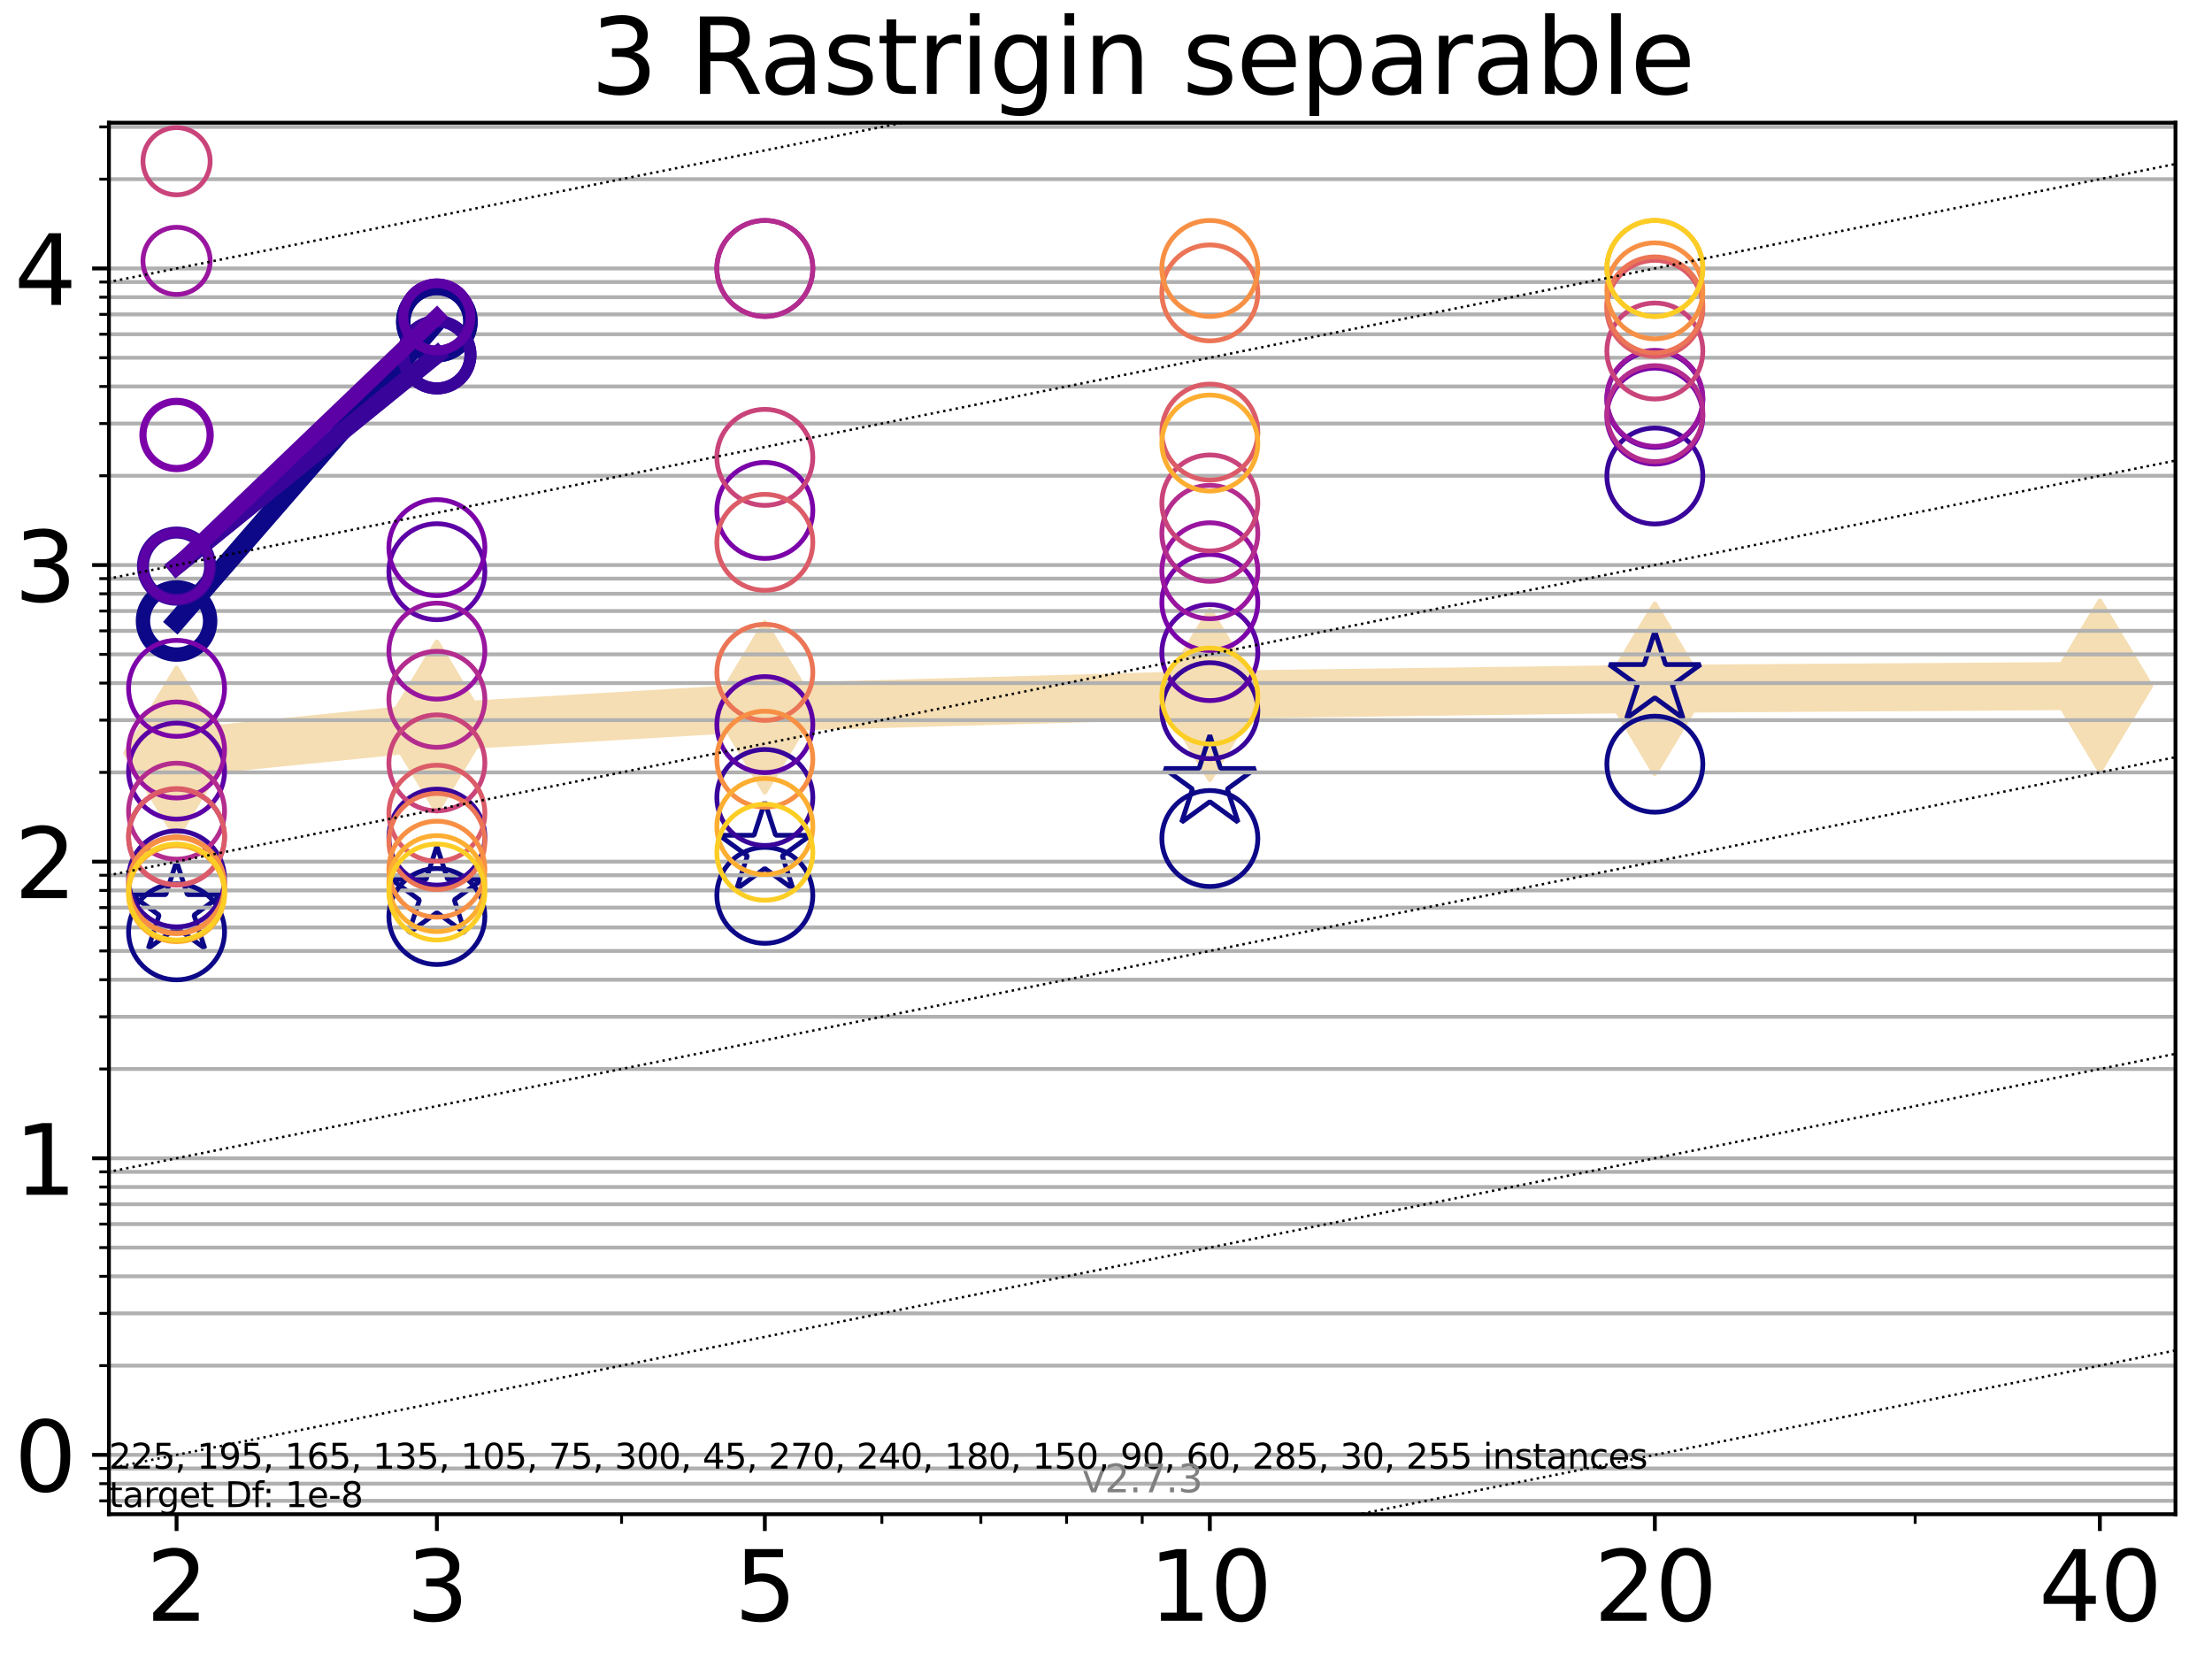 <?xml version="1.0" encoding="utf-8" standalone="no"?>
<!DOCTYPE svg PUBLIC "-//W3C//DTD SVG 1.1//EN"
  "http://www.w3.org/Graphics/SVG/1.1/DTD/svg11.dtd">
<svg xmlns:xlink="http://www.w3.org/1999/xlink" width="460.8pt" height="345.6pt" viewBox="0 0 460.8 345.6" xmlns="http://www.w3.org/2000/svg" version="1.1">
 <defs>
  <style type="text/css">*{stroke-linejoin: round; stroke-linecap: butt}</style>
 </defs>
 <g id="figure_1">
  <g id="patch_1">
   <path d="M 0 345.6 
L 460.8 345.6 
L 460.8 0 
L 0 0 
z
" style="fill: #ffffff"/>
  </g>
  <g id="axes_1">
   <g id="patch_2">
    <path d="M 22.69 315.44 
L 453.192 315.44 
L 453.192 25.56 
L 22.69 25.56 
z
" style="fill: #ffffff"/>
   </g>
   <g id="line2d_1">
    <path d="M 36.781 156.861 
L 91.009 151.398 
L 159.329 147.35 
L 252.032 144.722 
L 344.736 143.491 
L 437.439 142.881 
" clip-path="url(#p548f94426c)" style="fill: none; stroke: #f5deb3; stroke-width: 10; stroke-linecap: square"/>
    <defs>
     <path id="m4827989784" d="M -0 17.678 
L 10.607 0 
L 0 -17.678 
L -10.607 -0 
z
" style="stroke: #f5deb3; stroke-linejoin: miter"/>
    </defs>
    <g clip-path="url(#p548f94426c)">
     <use xlink:href="#m4827989784" x="36.781" y="156.861" style="fill: #f5deb3; stroke: #f5deb3; stroke-linejoin: miter"/>
     <use xlink:href="#m4827989784" x="91.009" y="151.398" style="fill: #f5deb3; stroke: #f5deb3; stroke-linejoin: miter"/>
     <use xlink:href="#m4827989784" x="159.329" y="147.35" style="fill: #f5deb3; stroke: #f5deb3; stroke-linejoin: miter"/>
     <use xlink:href="#m4827989784" x="252.032" y="144.722" style="fill: #f5deb3; stroke: #f5deb3; stroke-linejoin: miter"/>
     <use xlink:href="#m4827989784" x="344.736" y="143.491" style="fill: #f5deb3; stroke: #f5deb3; stroke-linejoin: miter"/>
     <use xlink:href="#m4827989784" x="437.439" y="142.881" style="fill: #f5deb3; stroke: #f5deb3; stroke-linejoin: miter"/>
    </g>
   </g>
   <g id="line2d_2"/>
   <g id="line2d_3">
    <defs>
     <path id="mffed814e2b" d="M 0 -10 
L -2.245 -3.09 
L -9.511 -3.09 
L -3.633 1.18 
L -5.878 8.09 
L -0 3.82 
L 5.878 8.09 
L 3.633 1.18 
L 9.511 -3.09 
L 2.245 -3.09 
z
" style="stroke: #0d0887; stroke-linejoin: bevel"/>
    </defs>
    <g clip-path="url(#p548f94426c)">
     <use xlink:href="#mffed814e2b" x="36.781" y="189.46" style="fill-opacity: 0; stroke: #0d0887; stroke-linejoin: bevel"/>
     <use xlink:href="#mffed814e2b" x="91.009" y="186.285" style="fill-opacity: 0; stroke: #0d0887; stroke-linejoin: bevel"/>
     <use xlink:href="#mffed814e2b" x="159.329" y="177.091" style="fill-opacity: 0; stroke: #0d0887; stroke-linejoin: bevel"/>
     <use xlink:href="#mffed814e2b" x="252.032" y="163.183" style="fill-opacity: 0; stroke: #0d0887; stroke-linejoin: bevel"/>
     <use xlink:href="#mffed814e2b" x="344.736" y="141.527" style="fill-opacity: 0; stroke: #0d0887; stroke-linejoin: bevel"/>
    </g>
   </g>
   <g id="matplotlib.axis_1">
    <g id="xtick_1">
     <g id="line2d_4">
      <defs>
       <path id="mfbe348fe5c" d="M 0 0 
L 0 3.5 
" style="stroke: #000000; stroke-width: 0.8"/>
      </defs>
      <g>
       <use xlink:href="#mfbe348fe5c" x="36.781" y="315.44" style="stroke: #000000; stroke-width: 0.8"/>
      </g>
     </g>
     <g id="text_1">
      <!-- 2 -->
      <g transform="translate(30.419 337.637) scale(0.2 -0.2)">
       <defs>
        <path id="DejaVuSans-32" d="M 1228 531 
L 3431 531 
L 3431 0 
L 469 0 
L 469 531 
Q 828 903 1448 1529 
Q 2069 2156 2228 2338 
Q 2531 2678 2651 2914 
Q 2772 3150 2772 3378 
Q 2772 3750 2511 3984 
Q 2250 4219 1831 4219 
Q 1534 4219 1204 4116 
Q 875 4013 500 3803 
L 500 4441 
Q 881 4594 1212 4672 
Q 1544 4750 1819 4750 
Q 2544 4750 2975 4387 
Q 3406 4025 3406 3419 
Q 3406 3131 3298 2873 
Q 3191 2616 2906 2266 
Q 2828 2175 2409 1742 
Q 1991 1309 1228 531 
z
" transform="scale(0.016)"/>
       </defs>
       <use xlink:href="#DejaVuSans-32"/>
      </g>
     </g>
    </g>
    <g id="xtick_2">
     <g id="line2d_5">
      <g>
       <use xlink:href="#mfbe348fe5c" x="91.009" y="315.44" style="stroke: #000000; stroke-width: 0.8"/>
      </g>
     </g>
     <g id="text_2">
      <!-- 3 -->
      <g transform="translate(84.647 337.637) scale(0.2 -0.2)">
       <defs>
        <path id="DejaVuSans-33" d="M 2597 2516 
Q 3050 2419 3304 2112 
Q 3559 1806 3559 1356 
Q 3559 666 3084 287 
Q 2609 -91 1734 -91 
Q 1441 -91 1130 -33 
Q 819 25 488 141 
L 488 750 
Q 750 597 1062 519 
Q 1375 441 1716 441 
Q 2309 441 2620 675 
Q 2931 909 2931 1356 
Q 2931 1769 2642 2001 
Q 2353 2234 1838 2234 
L 1294 2234 
L 1294 2753 
L 1863 2753 
Q 2328 2753 2575 2939 
Q 2822 3125 2822 3475 
Q 2822 3834 2567 4026 
Q 2313 4219 1838 4219 
Q 1578 4219 1281 4162 
Q 984 4106 628 3988 
L 628 4550 
Q 988 4650 1302 4700 
Q 1616 4750 1894 4750 
Q 2613 4750 3031 4423 
Q 3450 4097 3450 3541 
Q 3450 3153 3228 2886 
Q 3006 2619 2597 2516 
z
" transform="scale(0.016)"/>
       </defs>
       <use xlink:href="#DejaVuSans-33"/>
      </g>
     </g>
    </g>
    <g id="xtick_3">
     <g id="line2d_6">
      <g>
       <use xlink:href="#mfbe348fe5c" x="159.329" y="315.44" style="stroke: #000000; stroke-width: 0.8"/>
      </g>
     </g>
     <g id="text_3">
      <!-- 5 -->
      <g transform="translate(152.966 337.637) scale(0.2 -0.2)">
       <defs>
        <path id="DejaVuSans-35" d="M 691 4666 
L 3169 4666 
L 3169 4134 
L 1269 4134 
L 1269 2991 
Q 1406 3038 1543 3061 
Q 1681 3084 1819 3084 
Q 2600 3084 3056 2656 
Q 3513 2228 3513 1497 
Q 3513 744 3044 326 
Q 2575 -91 1722 -91 
Q 1428 -91 1123 -41 
Q 819 9 494 109 
L 494 744 
Q 775 591 1075 516 
Q 1375 441 1709 441 
Q 2250 441 2565 725 
Q 2881 1009 2881 1497 
Q 2881 1984 2565 2268 
Q 2250 2553 1709 2553 
Q 1456 2553 1204 2497 
Q 953 2441 691 2322 
L 691 4666 
z
" transform="scale(0.016)"/>
       </defs>
       <use xlink:href="#DejaVuSans-35"/>
      </g>
     </g>
    </g>
    <g id="xtick_4">
     <g id="line2d_7">
      <g>
       <use xlink:href="#mfbe348fe5c" x="252.032" y="315.44" style="stroke: #000000; stroke-width: 0.8"/>
      </g>
     </g>
     <g id="text_4">
      <!-- 10 -->
      <g transform="translate(239.307 337.637) scale(0.2 -0.2)">
       <defs>
        <path id="DejaVuSans-31" d="M 794 531 
L 1825 531 
L 1825 4091 
L 703 3866 
L 703 4441 
L 1819 4666 
L 2450 4666 
L 2450 531 
L 3481 531 
L 3481 0 
L 794 0 
L 794 531 
z
" transform="scale(0.016)"/>
        <path id="DejaVuSans-30" d="M 2034 4250 
Q 1547 4250 1301 3770 
Q 1056 3291 1056 2328 
Q 1056 1369 1301 889 
Q 1547 409 2034 409 
Q 2525 409 2770 889 
Q 3016 1369 3016 2328 
Q 3016 3291 2770 3770 
Q 2525 4250 2034 4250 
z
M 2034 4750 
Q 2819 4750 3233 4129 
Q 3647 3509 3647 2328 
Q 3647 1150 3233 529 
Q 2819 -91 2034 -91 
Q 1250 -91 836 529 
Q 422 1150 422 2328 
Q 422 3509 836 4129 
Q 1250 4750 2034 4750 
z
" transform="scale(0.016)"/>
       </defs>
       <use xlink:href="#DejaVuSans-31"/>
       <use xlink:href="#DejaVuSans-30" x="63.623"/>
      </g>
     </g>
    </g>
    <g id="xtick_5">
     <g id="line2d_8">
      <g>
       <use xlink:href="#mfbe348fe5c" x="344.736" y="315.44" style="stroke: #000000; stroke-width: 0.8"/>
      </g>
     </g>
     <g id="text_5">
      <!-- 20 -->
      <g transform="translate(332.011 337.637) scale(0.2 -0.2)">
       <use xlink:href="#DejaVuSans-32"/>
       <use xlink:href="#DejaVuSans-30" x="63.623"/>
      </g>
     </g>
    </g>
    <g id="xtick_6">
     <g id="line2d_9">
      <g>
       <use xlink:href="#mfbe348fe5c" x="437.439" y="315.44" style="stroke: #000000; stroke-width: 0.8"/>
      </g>
     </g>
     <g id="text_6">
      <!-- 40 -->
      <g transform="translate(424.714 337.637) scale(0.2 -0.2)">
       <defs>
        <path id="DejaVuSans-34" d="M 2419 4116 
L 825 1625 
L 2419 1625 
L 2419 4116 
z
M 2253 4666 
L 3047 4666 
L 3047 1625 
L 3713 1625 
L 3713 1100 
L 3047 1100 
L 3047 0 
L 2419 0 
L 2419 1100 
L 313 1100 
L 313 1709 
L 2253 4666 
z
" transform="scale(0.016)"/>
       </defs>
       <use xlink:href="#DejaVuSans-34"/>
       <use xlink:href="#DejaVuSans-30" x="63.623"/>
      </g>
     </g>
    </g>
    <g id="xtick_7">
     <g id="line2d_10">
      <defs>
       <path id="mc50ebd7b58" d="M 0 0 
L 0 2 
" style="stroke: #000000; stroke-width: 0.6"/>
      </defs>
      <g>
       <use xlink:href="#mc50ebd7b58" x="129.485" y="315.44" style="stroke: #000000; stroke-width: 0.6"/>
      </g>
     </g>
    </g>
    <g id="xtick_8">
     <g id="line2d_11">
      <g>
       <use xlink:href="#mc50ebd7b58" x="183.713" y="315.44" style="stroke: #000000; stroke-width: 0.6"/>
      </g>
     </g>
    </g>
    <g id="xtick_9">
     <g id="line2d_12">
      <g>
       <use xlink:href="#mc50ebd7b58" x="204.329" y="315.44" style="stroke: #000000; stroke-width: 0.6"/>
      </g>
     </g>
    </g>
    <g id="xtick_10">
     <g id="line2d_13">
      <g>
       <use xlink:href="#mc50ebd7b58" x="222.188" y="315.44" style="stroke: #000000; stroke-width: 0.6"/>
      </g>
     </g>
    </g>
    <g id="xtick_11">
     <g id="line2d_14">
      <g>
       <use xlink:href="#mc50ebd7b58" x="237.941" y="315.44" style="stroke: #000000; stroke-width: 0.6"/>
      </g>
     </g>
    </g>
    <g id="xtick_12">
     <g id="line2d_15">
      <g>
       <use xlink:href="#mc50ebd7b58" x="398.964" y="315.44" style="stroke: #000000; stroke-width: 0.6"/>
      </g>
     </g>
    </g>
   </g>
   <g id="matplotlib.axis_2">
    <g id="ytick_1">
     <g id="line2d_16">
      <path d="M 22.69 303.082 
L 453.192 303.082 
" clip-path="url(#p548f94426c)" style="fill: none; stroke: #b0b0b0; stroke-width: 0.8; stroke-linecap: square"/>
     </g>
     <g id="line2d_17">
      <defs>
       <path id="mbb065ed28e" d="M 0 0 
L -3.5 0 
" style="stroke: #000000; stroke-width: 0.8"/>
      </defs>
      <g>
       <use xlink:href="#mbb065ed28e" x="22.69" y="303.082" style="stroke: #000000; stroke-width: 0.8"/>
      </g>
     </g>
     <g id="text_7">
      <!-- 0 -->
      <g transform="translate(2.965 310.68) scale(0.2 -0.2)">
       <use xlink:href="#DejaVuSans-30"/>
      </g>
     </g>
    </g>
    <g id="ytick_2">
     <g id="line2d_18">
      <path d="M 22.69 241.292 
L 453.192 241.292 
" clip-path="url(#p548f94426c)" style="fill: none; stroke: #b0b0b0; stroke-width: 0.8; stroke-linecap: square"/>
     </g>
     <g id="line2d_19">
      <g>
       <use xlink:href="#mbb065ed28e" x="22.69" y="241.292" style="stroke: #000000; stroke-width: 0.8"/>
      </g>
     </g>
     <g id="text_8">
      <!-- 1 -->
      <g transform="translate(2.965 248.891) scale(0.2 -0.2)">
       <use xlink:href="#DejaVuSans-31"/>
      </g>
     </g>
    </g>
    <g id="ytick_3">
     <g id="line2d_20">
      <path d="M 22.69 179.502 
L 453.192 179.502 
" clip-path="url(#p548f94426c)" style="fill: none; stroke: #b0b0b0; stroke-width: 0.8; stroke-linecap: square"/>
     </g>
     <g id="line2d_21">
      <g>
       <use xlink:href="#mbb065ed28e" x="22.69" y="179.502" style="stroke: #000000; stroke-width: 0.8"/>
      </g>
     </g>
     <g id="text_9">
      <!-- 2 -->
      <g transform="translate(2.965 187.101) scale(0.2 -0.2)">
       <use xlink:href="#DejaVuSans-32"/>
      </g>
     </g>
    </g>
    <g id="ytick_4">
     <g id="line2d_22">
      <path d="M 22.69 117.712 
L 453.192 117.712 
" clip-path="url(#p548f94426c)" style="fill: none; stroke: #b0b0b0; stroke-width: 0.8; stroke-linecap: square"/>
     </g>
     <g id="line2d_23">
      <g>
       <use xlink:href="#mbb065ed28e" x="22.69" y="117.712" style="stroke: #000000; stroke-width: 0.8"/>
      </g>
     </g>
     <g id="text_10">
      <!-- 3 -->
      <g transform="translate(2.965 125.311) scale(0.2 -0.2)">
       <use xlink:href="#DejaVuSans-33"/>
      </g>
     </g>
    </g>
    <g id="ytick_5">
     <g id="line2d_24">
      <path d="M 22.69 55.923 
L 453.192 55.923 
" clip-path="url(#p548f94426c)" style="fill: none; stroke: #b0b0b0; stroke-width: 0.8; stroke-linecap: square"/>
     </g>
     <g id="line2d_25">
      <g>
       <use xlink:href="#mbb065ed28e" x="22.69" y="55.923" style="stroke: #000000; stroke-width: 0.8"/>
      </g>
     </g>
     <g id="text_11">
      <!-- 4 -->
      <g transform="translate(2.965 63.521) scale(0.2 -0.2)">
       <use xlink:href="#DejaVuSans-34"/>
      </g>
     </g>
    </g>
    <g id="ytick_6">
     <g id="line2d_26">
      <path d="M 22.69 312.653 
L 453.192 312.653 
" clip-path="url(#p548f94426c)" style="fill: none; stroke: #b0b0b0; stroke-width: 0.8; stroke-linecap: square"/>
     </g>
     <g id="line2d_27">
      <defs>
       <path id="m232244173c" d="M 0 0 
L -2 0 
" style="stroke: #000000; stroke-width: 0.6"/>
      </defs>
      <g>
       <use xlink:href="#m232244173c" x="22.69" y="312.653" style="stroke: #000000; stroke-width: 0.6"/>
      </g>
     </g>
    </g>
    <g id="ytick_7">
     <g id="line2d_28">
      <path d="M 22.69 309.07 
L 453.192 309.07 
" clip-path="url(#p548f94426c)" style="fill: none; stroke: #b0b0b0; stroke-width: 0.8; stroke-linecap: square"/>
     </g>
     <g id="line2d_29">
      <g>
       <use xlink:href="#m232244173c" x="22.69" y="309.07" style="stroke: #000000; stroke-width: 0.6"/>
      </g>
     </g>
    </g>
    <g id="ytick_8">
     <g id="line2d_30">
      <path d="M 22.69 305.909 
L 453.192 305.909 
" clip-path="url(#p548f94426c)" style="fill: none; stroke: #b0b0b0; stroke-width: 0.8; stroke-linecap: square"/>
     </g>
     <g id="line2d_31">
      <g>
       <use xlink:href="#m232244173c" x="22.69" y="305.909" style="stroke: #000000; stroke-width: 0.6"/>
      </g>
     </g>
    </g>
    <g id="ytick_9">
     <g id="line2d_32">
      <path d="M 22.69 284.481 
L 453.192 284.481 
" clip-path="url(#p548f94426c)" style="fill: none; stroke: #b0b0b0; stroke-width: 0.8; stroke-linecap: square"/>
     </g>
     <g id="line2d_33">
      <g>
       <use xlink:href="#m232244173c" x="22.69" y="284.481" style="stroke: #000000; stroke-width: 0.6"/>
      </g>
     </g>
    </g>
    <g id="ytick_10">
     <g id="line2d_34">
      <path d="M 22.69 273.601 
L 453.192 273.601 
" clip-path="url(#p548f94426c)" style="fill: none; stroke: #b0b0b0; stroke-width: 0.8; stroke-linecap: square"/>
     </g>
     <g id="line2d_35">
      <g>
       <use xlink:href="#m232244173c" x="22.69" y="273.601" style="stroke: #000000; stroke-width: 0.6"/>
      </g>
     </g>
    </g>
    <g id="ytick_11">
     <g id="line2d_36">
      <path d="M 22.69 265.881 
L 453.192 265.881 
" clip-path="url(#p548f94426c)" style="fill: none; stroke: #b0b0b0; stroke-width: 0.8; stroke-linecap: square"/>
     </g>
     <g id="line2d_37">
      <g>
       <use xlink:href="#m232244173c" x="22.69" y="265.881" style="stroke: #000000; stroke-width: 0.6"/>
      </g>
     </g>
    </g>
    <g id="ytick_12">
     <g id="line2d_38">
      <path d="M 22.69 259.893 
L 453.192 259.893 
" clip-path="url(#p548f94426c)" style="fill: none; stroke: #b0b0b0; stroke-width: 0.8; stroke-linecap: square"/>
     </g>
     <g id="line2d_39">
      <g>
       <use xlink:href="#m232244173c" x="22.69" y="259.893" style="stroke: #000000; stroke-width: 0.6"/>
      </g>
     </g>
    </g>
    <g id="ytick_13">
     <g id="line2d_40">
      <path d="M 22.69 255 
L 453.192 255 
" clip-path="url(#p548f94426c)" style="fill: none; stroke: #b0b0b0; stroke-width: 0.8; stroke-linecap: square"/>
     </g>
     <g id="line2d_41">
      <g>
       <use xlink:href="#m232244173c" x="22.69" y="255" style="stroke: #000000; stroke-width: 0.6"/>
      </g>
     </g>
    </g>
    <g id="ytick_14">
     <g id="line2d_42">
      <path d="M 22.69 250.864 
L 453.192 250.864 
" clip-path="url(#p548f94426c)" style="fill: none; stroke: #b0b0b0; stroke-width: 0.8; stroke-linecap: square"/>
     </g>
     <g id="line2d_43">
      <g>
       <use xlink:href="#m232244173c" x="22.69" y="250.864" style="stroke: #000000; stroke-width: 0.6"/>
      </g>
     </g>
    </g>
    <g id="ytick_15">
     <g id="line2d_44">
      <path d="M 22.69 247.28 
L 453.192 247.28 
" clip-path="url(#p548f94426c)" style="fill: none; stroke: #b0b0b0; stroke-width: 0.8; stroke-linecap: square"/>
     </g>
     <g id="line2d_45">
      <g>
       <use xlink:href="#m232244173c" x="22.69" y="247.28" style="stroke: #000000; stroke-width: 0.6"/>
      </g>
     </g>
    </g>
    <g id="ytick_16">
     <g id="line2d_46">
      <path d="M 22.69 244.12 
L 453.192 244.12 
" clip-path="url(#p548f94426c)" style="fill: none; stroke: #b0b0b0; stroke-width: 0.8; stroke-linecap: square"/>
     </g>
     <g id="line2d_47">
      <g>
       <use xlink:href="#m232244173c" x="22.69" y="244.12" style="stroke: #000000; stroke-width: 0.6"/>
      </g>
     </g>
    </g>
    <g id="ytick_17">
     <g id="line2d_48">
      <path d="M 22.69 222.692 
L 453.192 222.692 
" clip-path="url(#p548f94426c)" style="fill: none; stroke: #b0b0b0; stroke-width: 0.8; stroke-linecap: square"/>
     </g>
     <g id="line2d_49">
      <g>
       <use xlink:href="#m232244173c" x="22.69" y="222.692" style="stroke: #000000; stroke-width: 0.6"/>
      </g>
     </g>
    </g>
    <g id="ytick_18">
     <g id="line2d_50">
      <path d="M 22.69 211.811 
L 453.192 211.811 
" clip-path="url(#p548f94426c)" style="fill: none; stroke: #b0b0b0; stroke-width: 0.8; stroke-linecap: square"/>
     </g>
     <g id="line2d_51">
      <g>
       <use xlink:href="#m232244173c" x="22.69" y="211.811" style="stroke: #000000; stroke-width: 0.6"/>
      </g>
     </g>
    </g>
    <g id="ytick_19">
     <g id="line2d_52">
      <path d="M 22.69 204.091 
L 453.192 204.091 
" clip-path="url(#p548f94426c)" style="fill: none; stroke: #b0b0b0; stroke-width: 0.8; stroke-linecap: square"/>
     </g>
     <g id="line2d_53">
      <g>
       <use xlink:href="#m232244173c" x="22.69" y="204.091" style="stroke: #000000; stroke-width: 0.6"/>
      </g>
     </g>
    </g>
    <g id="ytick_20">
     <g id="line2d_54">
      <path d="M 22.69 198.103 
L 453.192 198.103 
" clip-path="url(#p548f94426c)" style="fill: none; stroke: #b0b0b0; stroke-width: 0.8; stroke-linecap: square"/>
     </g>
     <g id="line2d_55">
      <g>
       <use xlink:href="#m232244173c" x="22.69" y="198.103" style="stroke: #000000; stroke-width: 0.6"/>
      </g>
     </g>
    </g>
    <g id="ytick_21">
     <g id="line2d_56">
      <path d="M 22.69 193.21 
L 453.192 193.21 
" clip-path="url(#p548f94426c)" style="fill: none; stroke: #b0b0b0; stroke-width: 0.8; stroke-linecap: square"/>
     </g>
     <g id="line2d_57">
      <g>
       <use xlink:href="#m232244173c" x="22.69" y="193.21" style="stroke: #000000; stroke-width: 0.6"/>
      </g>
     </g>
    </g>
    <g id="ytick_22">
     <g id="line2d_58">
      <path d="M 22.69 189.074 
L 453.192 189.074 
" clip-path="url(#p548f94426c)" style="fill: none; stroke: #b0b0b0; stroke-width: 0.8; stroke-linecap: square"/>
     </g>
     <g id="line2d_59">
      <g>
       <use xlink:href="#m232244173c" x="22.69" y="189.074" style="stroke: #000000; stroke-width: 0.6"/>
      </g>
     </g>
    </g>
    <g id="ytick_23">
     <g id="line2d_60">
      <path d="M 22.69 185.49 
L 453.192 185.49 
" clip-path="url(#p548f94426c)" style="fill: none; stroke: #b0b0b0; stroke-width: 0.8; stroke-linecap: square"/>
     </g>
     <g id="line2d_61">
      <g>
       <use xlink:href="#m232244173c" x="22.69" y="185.49" style="stroke: #000000; stroke-width: 0.6"/>
      </g>
     </g>
    </g>
    <g id="ytick_24">
     <g id="line2d_62">
      <path d="M 22.69 182.33 
L 453.192 182.33 
" clip-path="url(#p548f94426c)" style="fill: none; stroke: #b0b0b0; stroke-width: 0.8; stroke-linecap: square"/>
     </g>
     <g id="line2d_63">
      <g>
       <use xlink:href="#m232244173c" x="22.69" y="182.33" style="stroke: #000000; stroke-width: 0.6"/>
      </g>
     </g>
    </g>
    <g id="ytick_25">
     <g id="line2d_64">
      <path d="M 22.69 160.902 
L 453.192 160.902 
" clip-path="url(#p548f94426c)" style="fill: none; stroke: #b0b0b0; stroke-width: 0.8; stroke-linecap: square"/>
     </g>
     <g id="line2d_65">
      <g>
       <use xlink:href="#m232244173c" x="22.69" y="160.902" style="stroke: #000000; stroke-width: 0.6"/>
      </g>
     </g>
    </g>
    <g id="ytick_26">
     <g id="line2d_66">
      <path d="M 22.69 150.021 
L 453.192 150.021 
" clip-path="url(#p548f94426c)" style="fill: none; stroke: #b0b0b0; stroke-width: 0.8; stroke-linecap: square"/>
     </g>
     <g id="line2d_67">
      <g>
       <use xlink:href="#m232244173c" x="22.69" y="150.021" style="stroke: #000000; stroke-width: 0.6"/>
      </g>
     </g>
    </g>
    <g id="ytick_27">
     <g id="line2d_68">
      <path d="M 22.69 142.301 
L 453.192 142.301 
" clip-path="url(#p548f94426c)" style="fill: none; stroke: #b0b0b0; stroke-width: 0.8; stroke-linecap: square"/>
     </g>
     <g id="line2d_69">
      <g>
       <use xlink:href="#m232244173c" x="22.69" y="142.301" style="stroke: #000000; stroke-width: 0.6"/>
      </g>
     </g>
    </g>
    <g id="ytick_28">
     <g id="line2d_70">
      <path d="M 22.69 136.313 
L 453.192 136.313 
" clip-path="url(#p548f94426c)" style="fill: none; stroke: #b0b0b0; stroke-width: 0.8; stroke-linecap: square"/>
     </g>
     <g id="line2d_71">
      <g>
       <use xlink:href="#m232244173c" x="22.69" y="136.313" style="stroke: #000000; stroke-width: 0.6"/>
      </g>
     </g>
    </g>
    <g id="ytick_29">
     <g id="line2d_72">
      <path d="M 22.69 131.42 
L 453.192 131.42 
" clip-path="url(#p548f94426c)" style="fill: none; stroke: #b0b0b0; stroke-width: 0.8; stroke-linecap: square"/>
     </g>
     <g id="line2d_73">
      <g>
       <use xlink:href="#m232244173c" x="22.69" y="131.42" style="stroke: #000000; stroke-width: 0.6"/>
      </g>
     </g>
    </g>
    <g id="ytick_30">
     <g id="line2d_74">
      <path d="M 22.69 127.284 
L 453.192 127.284 
" clip-path="url(#p548f94426c)" style="fill: none; stroke: #b0b0b0; stroke-width: 0.8; stroke-linecap: square"/>
     </g>
     <g id="line2d_75">
      <g>
       <use xlink:href="#m232244173c" x="22.69" y="127.284" style="stroke: #000000; stroke-width: 0.6"/>
      </g>
     </g>
    </g>
    <g id="ytick_31">
     <g id="line2d_76">
      <path d="M 22.69 123.701 
L 453.192 123.701 
" clip-path="url(#p548f94426c)" style="fill: none; stroke: #b0b0b0; stroke-width: 0.8; stroke-linecap: square"/>
     </g>
     <g id="line2d_77">
      <g>
       <use xlink:href="#m232244173c" x="22.69" y="123.701" style="stroke: #000000; stroke-width: 0.6"/>
      </g>
     </g>
    </g>
    <g id="ytick_32">
     <g id="line2d_78">
      <path d="M 22.69 120.54 
L 453.192 120.54 
" clip-path="url(#p548f94426c)" style="fill: none; stroke: #b0b0b0; stroke-width: 0.8; stroke-linecap: square"/>
     </g>
     <g id="line2d_79">
      <g>
       <use xlink:href="#m232244173c" x="22.69" y="120.54" style="stroke: #000000; stroke-width: 0.6"/>
      </g>
     </g>
    </g>
    <g id="ytick_33">
     <g id="line2d_80">
      <path d="M 22.69 99.112 
L 453.192 99.112 
" clip-path="url(#p548f94426c)" style="fill: none; stroke: #b0b0b0; stroke-width: 0.8; stroke-linecap: square"/>
     </g>
     <g id="line2d_81">
      <g>
       <use xlink:href="#m232244173c" x="22.69" y="99.112" style="stroke: #000000; stroke-width: 0.6"/>
      </g>
     </g>
    </g>
    <g id="ytick_34">
     <g id="line2d_82">
      <path d="M 22.69 88.231 
L 453.192 88.231 
" clip-path="url(#p548f94426c)" style="fill: none; stroke: #b0b0b0; stroke-width: 0.8; stroke-linecap: square"/>
     </g>
     <g id="line2d_83">
      <g>
       <use xlink:href="#m232244173c" x="22.69" y="88.231" style="stroke: #000000; stroke-width: 0.6"/>
      </g>
     </g>
    </g>
    <g id="ytick_35">
     <g id="line2d_84">
      <path d="M 22.69 80.511 
L 453.192 80.511 
" clip-path="url(#p548f94426c)" style="fill: none; stroke: #b0b0b0; stroke-width: 0.8; stroke-linecap: square"/>
     </g>
     <g id="line2d_85">
      <g>
       <use xlink:href="#m232244173c" x="22.69" y="80.511" style="stroke: #000000; stroke-width: 0.6"/>
      </g>
     </g>
    </g>
    <g id="ytick_36">
     <g id="line2d_86">
      <path d="M 22.69 74.523 
L 453.192 74.523 
" clip-path="url(#p548f94426c)" style="fill: none; stroke: #b0b0b0; stroke-width: 0.8; stroke-linecap: square"/>
     </g>
     <g id="line2d_87">
      <g>
       <use xlink:href="#m232244173c" x="22.69" y="74.523" style="stroke: #000000; stroke-width: 0.6"/>
      </g>
     </g>
    </g>
    <g id="ytick_37">
     <g id="line2d_88">
      <path d="M 22.69 69.631 
L 453.192 69.631 
" clip-path="url(#p548f94426c)" style="fill: none; stroke: #b0b0b0; stroke-width: 0.8; stroke-linecap: square"/>
     </g>
     <g id="line2d_89">
      <g>
       <use xlink:href="#m232244173c" x="22.69" y="69.631" style="stroke: #000000; stroke-width: 0.6"/>
      </g>
     </g>
    </g>
    <g id="ytick_38">
     <g id="line2d_90">
      <path d="M 22.69 65.494 
L 453.192 65.494 
" clip-path="url(#p548f94426c)" style="fill: none; stroke: #b0b0b0; stroke-width: 0.8; stroke-linecap: square"/>
     </g>
     <g id="line2d_91">
      <g>
       <use xlink:href="#m232244173c" x="22.69" y="65.494" style="stroke: #000000; stroke-width: 0.6"/>
      </g>
     </g>
    </g>
    <g id="ytick_39">
     <g id="line2d_92">
      <path d="M 22.69 61.911 
L 453.192 61.911 
" clip-path="url(#p548f94426c)" style="fill: none; stroke: #b0b0b0; stroke-width: 0.8; stroke-linecap: square"/>
     </g>
     <g id="line2d_93">
      <g>
       <use xlink:href="#m232244173c" x="22.69" y="61.911" style="stroke: #000000; stroke-width: 0.6"/>
      </g>
     </g>
    </g>
    <g id="ytick_40">
     <g id="line2d_94">
      <path d="M 22.69 58.75 
L 453.192 58.75 
" clip-path="url(#p548f94426c)" style="fill: none; stroke: #b0b0b0; stroke-width: 0.8; stroke-linecap: square"/>
     </g>
     <g id="line2d_95">
      <g>
       <use xlink:href="#m232244173c" x="22.69" y="58.75" style="stroke: #000000; stroke-width: 0.6"/>
      </g>
     </g>
    </g>
    <g id="ytick_41">
     <g id="line2d_96">
      <path d="M 22.69 37.322 
L 453.192 37.322 
" clip-path="url(#p548f94426c)" style="fill: none; stroke: #b0b0b0; stroke-width: 0.8; stroke-linecap: square"/>
     </g>
     <g id="line2d_97">
      <g>
       <use xlink:href="#m232244173c" x="22.69" y="37.322" style="stroke: #000000; stroke-width: 0.6"/>
      </g>
     </g>
    </g>
    <g id="ytick_42">
     <g id="line2d_98">
      <path d="M 22.69 26.441 
L 453.192 26.441 
" clip-path="url(#p548f94426c)" style="fill: none; stroke: #b0b0b0; stroke-width: 0.8; stroke-linecap: square"/>
     </g>
     <g id="line2d_99">
      <g>
       <use xlink:href="#m232244173c" x="22.69" y="26.441" style="stroke: #000000; stroke-width: 0.6"/>
      </g>
     </g>
    </g>
   </g>
   <g id="line2d_100">
    <path d="M 36.781 129.365 
L 91.009 66.989 
" clip-path="url(#p548f94426c)" style="fill: none; stroke: #0d0887; stroke-width: 4; stroke-linecap: square"/>
    <defs>
     <path id="m90cea75678" d="M 0 7 
C 1.856 7 3.637 6.262 4.95 4.95 
C 6.262 3.637 7 1.856 7 0 
C 7 -1.856 6.262 -3.637 4.95 -4.95 
C 3.637 -6.262 1.856 -7 0 -7 
C -1.856 -7 -3.637 -6.262 -4.95 -4.95 
C -6.262 -3.637 -7 -1.856 -7 0 
C -7 1.856 -6.262 3.637 -4.95 4.95 
C -3.637 6.262 -1.856 7 0 7 
z
" style="stroke: #0d0887; stroke-width: 3"/>
    </defs>
    <g clip-path="url(#p548f94426c)">
     <use xlink:href="#m90cea75678" x="36.781" y="129.365" style="fill-opacity: 0; stroke: #0d0887; stroke-width: 3"/>
     <use xlink:href="#m90cea75678" x="91.009" y="66.989" style="fill-opacity: 0; stroke: #0d0887; stroke-width: 3"/>
    </g>
   </g>
   <g id="line2d_101">
    <path d="M 91.009 66.989 
" clip-path="url(#p548f94426c)" style="fill: none; stroke: #0d0887; stroke-width: 4; stroke-linecap: square"/>
    <g clip-path="url(#p548f94426c)">
     <use xlink:href="#m90cea75678" x="91.009" y="66.989" style="fill-opacity: 0; stroke: #0d0887; stroke-width: 3"/>
    </g>
   </g>
   <g id="line2d_102"/>
   <g id="line2d_103">
    <defs>
     <path id="m4e9c4bffa2" d="M 0 10 
C 2.652 10 5.196 8.946 7.071 7.071 
C 8.946 5.196 10 2.652 10 0 
C 10 -2.652 8.946 -5.196 7.071 -7.071 
C 5.196 -8.946 2.652 -10 0 -10 
C -2.652 -10 -5.196 -8.946 -7.071 -7.071 
C -8.946 -5.196 -10 -2.652 -10 0 
C -10 2.652 -8.946 5.196 -7.071 7.071 
C -5.196 8.946 -2.652 10 0 10 
z
" style="stroke: #0d0887"/>
    </defs>
    <g clip-path="url(#p548f94426c)">
     <use xlink:href="#m4e9c4bffa2" x="36.781" y="194.12" style="fill-opacity: 0; stroke: #0d0887"/>
     <use xlink:href="#m4e9c4bffa2" x="91.009" y="190.925" style="fill-opacity: 0; stroke: #0d0887"/>
     <use xlink:href="#m4e9c4bffa2" x="159.329" y="186.516" style="fill-opacity: 0; stroke: #0d0887"/>
     <use xlink:href="#m4e9c4bffa2" x="252.032" y="174.677" style="fill-opacity: 0; stroke: #0d0887"/>
     <use xlink:href="#m4e9c4bffa2" x="344.736" y="159.193" style="fill-opacity: 0; stroke: #0d0887"/>
    </g>
   </g>
   <g id="line2d_104">
    <path d="M 36.781 117.938 
L 91.009 73.916 
" clip-path="url(#p548f94426c)" style="fill: none; stroke: #38049a; stroke-width: 3.667; stroke-linecap: square"/>
    <defs>
     <path id="m7ae5fa11a0" d="M 0 7 
C 1.856 7 3.637 6.262 4.95 4.95 
C 6.262 3.637 7 1.856 7 0 
C 7 -1.856 6.262 -3.637 4.95 -4.95 
C 3.637 -6.262 1.856 -7 0 -7 
C -1.856 -7 -3.637 -6.262 -4.95 -4.95 
C -6.262 -3.637 -7 -1.856 -7 0 
C -7 1.856 -6.262 3.637 -4.95 4.95 
C -3.637 6.262 -1.856 7 0 7 
z
" style="stroke: #38049a; stroke-width: 2.5"/>
    </defs>
    <g clip-path="url(#p548f94426c)">
     <use xlink:href="#m7ae5fa11a0" x="36.781" y="117.938" style="fill-opacity: 0; stroke: #38049a; stroke-width: 2.5"/>
     <use xlink:href="#m7ae5fa11a0" x="91.009" y="73.916" style="fill-opacity: 0; stroke: #38049a; stroke-width: 2.5"/>
    </g>
   </g>
   <g id="line2d_105">
    <path d="M 91.009 73.916 
" clip-path="url(#p548f94426c)" style="fill: none; stroke: #38049a; stroke-width: 3.667; stroke-linecap: square"/>
    <g clip-path="url(#p548f94426c)">
     <use xlink:href="#m7ae5fa11a0" x="91.009" y="73.916" style="fill-opacity: 0; stroke: #38049a; stroke-width: 2.5"/>
    </g>
   </g>
   <g id="line2d_106"/>
   <g id="line2d_107">
    <defs>
     <path id="m3be93620fe" d="M 0 10 
C 2.652 10 5.196 8.946 7.071 7.071 
C 8.946 5.196 10 2.652 10 0 
C 10 -2.652 8.946 -5.196 7.071 -7.071 
C 5.196 -8.946 2.652 -10 0 -10 
C -2.652 -10 -5.196 -8.946 -7.071 -7.071 
C -8.946 -5.196 -10 -2.652 -10 0 
C -10 2.652 -8.946 5.196 -7.071 7.071 
C -5.196 8.946 -2.652 10 0 10 
z
" style="stroke: #38049a"/>
    </defs>
    <g clip-path="url(#p548f94426c)">
     <use xlink:href="#m3be93620fe" x="36.781" y="183.086" style="fill-opacity: 0; stroke: #38049a"/>
     <use xlink:href="#m3be93620fe" x="91.009" y="174.387" style="fill-opacity: 0; stroke: #38049a"/>
     <use xlink:href="#m3be93620fe" x="159.329" y="166.129" style="fill-opacity: 0; stroke: #38049a"/>
     <use xlink:href="#m3be93620fe" x="252.032" y="148.047" style="fill-opacity: 0; stroke: #38049a"/>
     <use xlink:href="#m3be93620fe" x="344.736" y="99.16" style="fill-opacity: 0; stroke: #38049a"/>
    </g>
   </g>
   <g id="line2d_108">
    <path d="M 36.781 117.951 
L 91.009 66.007 
" clip-path="url(#p548f94426c)" style="fill: none; stroke: #5b01a5; stroke-width: 3.333; stroke-linecap: square"/>
    <defs>
     <path id="m4ebef892fe" d="M 0 7 
C 1.856 7 3.637 6.262 4.95 4.95 
C 6.262 3.637 7 1.856 7 0 
C 7 -1.856 6.262 -3.637 4.95 -4.95 
C 3.637 -6.262 1.856 -7 0 -7 
C -1.856 -7 -3.637 -6.262 -4.95 -4.95 
C -6.262 -3.637 -7 -1.856 -7 0 
C -7 1.856 -6.262 3.637 -4.95 4.95 
C -3.637 6.262 -1.856 7 0 7 
z
" style="stroke: #5b01a5; stroke-width: 2"/>
    </defs>
    <g clip-path="url(#p548f94426c)">
     <use xlink:href="#m4ebef892fe" x="36.781" y="117.951" style="fill-opacity: 0; stroke: #5b01a5; stroke-width: 2"/>
     <use xlink:href="#m4ebef892fe" x="91.009" y="66.007" style="fill-opacity: 0; stroke: #5b01a5; stroke-width: 2"/>
    </g>
   </g>
   <g id="line2d_109">
    <path d="M 91.009 66.007 
" clip-path="url(#p548f94426c)" style="fill: none; stroke: #5b01a5; stroke-width: 3.333; stroke-linecap: square"/>
    <g clip-path="url(#p548f94426c)">
     <use xlink:href="#m4ebef892fe" x="91.009" y="66.007" style="fill-opacity: 0; stroke: #5b01a5; stroke-width: 2"/>
    </g>
   </g>
   <g id="line2d_110"/>
   <g id="line2d_111">
    <defs>
     <path id="maaa48bd9e6" d="M 0 10 
C 2.652 10 5.196 8.946 7.071 7.071 
C 8.946 5.196 10 2.652 10 0 
C 10 -2.652 8.946 -5.196 7.071 -7.071 
C 5.196 -8.946 2.652 -10 0 -10 
C -2.652 -10 -5.196 -8.946 -7.071 -7.071 
C -8.946 -5.196 -10 -2.652 -10 0 
C -10 2.652 -8.946 5.196 -7.071 7.071 
C -5.196 8.946 -2.652 10 0 10 
z
" style="stroke: #5b01a5"/>
    </defs>
    <g clip-path="url(#p548f94426c)">
     <use xlink:href="#maaa48bd9e6" x="36.781" y="160.635" style="fill-opacity: 0; stroke: #5b01a5"/>
     <use xlink:href="#maaa48bd9e6" x="91.009" y="119.098" style="fill-opacity: 0; stroke: #5b01a5"/>
     <use xlink:href="#maaa48bd9e6" x="159.329" y="150.949" style="fill-opacity: 0; stroke: #5b01a5"/>
     <use xlink:href="#maaa48bd9e6" x="252.032" y="135.945" style="fill-opacity: 0; stroke: #5b01a5"/>
     <use xlink:href="#maaa48bd9e6" x="344.736" y="83.199" style="fill-opacity: 0; stroke: #5b01a5"/>
    </g>
   </g>
   <g id="line2d_112">
    <path d="M 36.781 90.615 
" clip-path="url(#p548f94426c)" style="fill: none; stroke: #7b02a8; stroke-width: 3; stroke-linecap: square"/>
    <defs>
     <path id="m34cdc2e828" d="M 0 7 
C 1.856 7 3.637 6.262 4.95 4.95 
C 6.262 3.637 7 1.856 7 0 
C 7 -1.856 6.262 -3.637 4.95 -4.95 
C 3.637 -6.262 1.856 -7 0 -7 
C -1.856 -7 -3.637 -6.262 -4.95 -4.95 
C -6.262 -3.637 -7 -1.856 -7 0 
C -7 1.856 -6.262 3.637 -4.95 4.95 
C -3.637 6.262 -1.856 7 0 7 
z
" style="stroke: #7b02a8; stroke-width: 1.5"/>
    </defs>
    <g clip-path="url(#p548f94426c)">
     <use xlink:href="#m34cdc2e828" x="36.781" y="90.615" style="fill-opacity: 0; stroke: #7b02a8; stroke-width: 1.5"/>
    </g>
   </g>
   <g id="line2d_113"/>
   <g id="line2d_114">
    <defs>
     <path id="m96502f91de" d="M 0 10 
C 2.652 10 5.196 8.946 7.071 7.071 
C 8.946 5.196 10 2.652 10 0 
C 10 -2.652 8.946 -5.196 7.071 -7.071 
C 5.196 -8.946 2.652 -10 0 -10 
C -2.652 -10 -5.196 -8.946 -7.071 -7.071 
C -8.946 -5.196 -10 -2.652 -10 0 
C -10 2.652 -8.946 5.196 -7.071 7.071 
C -5.196 8.946 -2.652 10 0 10 
z
" style="stroke: #7b02a8"/>
    </defs>
    <g clip-path="url(#p548f94426c)">
     <use xlink:href="#m96502f91de" x="36.781" y="143.397" style="fill-opacity: 0; stroke: #7b02a8"/>
     <use xlink:href="#m96502f91de" x="91.009" y="114.079" style="fill-opacity: 0; stroke: #7b02a8"/>
     <use xlink:href="#m96502f91de" x="159.329" y="106.336" style="fill-opacity: 0; stroke: #7b02a8"/>
     <use xlink:href="#m96502f91de" x="252.032" y="125.504" style="fill-opacity: 0; stroke: #7b02a8"/>
     <use xlink:href="#m96502f91de" x="344.736" y="86.683" style="fill-opacity: 0; stroke: #7b02a8"/>
    </g>
   </g>
   <g id="line2d_115">
    <path d="M 36.781 54.345 
" clip-path="url(#p548f94426c)" style="fill: none; stroke: #99159f; stroke-width: 2.667; stroke-linecap: square"/>
    <defs>
     <path id="m0af511a558" d="M 0 7 
C 1.856 7 3.637 6.262 4.95 4.95 
C 6.262 3.637 7 1.856 7 0 
C 7 -1.856 6.262 -3.637 4.95 -4.95 
C 3.637 -6.262 1.856 -7 0 -7 
C -1.856 -7 -3.637 -6.262 -4.95 -4.95 
C -6.262 -3.637 -7 -1.856 -7 0 
C -7 1.856 -6.262 3.637 -4.95 4.95 
C -3.637 6.262 -1.856 7 0 7 
z
" style="stroke: #99159f"/>
    </defs>
    <g clip-path="url(#p548f94426c)">
     <use xlink:href="#m0af511a558" x="36.781" y="54.345" style="fill-opacity: 0; stroke: #99159f"/>
    </g>
   </g>
   <g id="line2d_116"/>
   <g id="line2d_117">
    <defs>
     <path id="m68527983ff" d="M 0 10 
C 2.652 10 5.196 8.946 7.071 7.071 
C 8.946 5.196 10 2.652 10 0 
C 10 -2.652 8.946 -5.196 7.071 -7.071 
C 5.196 -8.946 2.652 -10 0 -10 
C -2.652 -10 -5.196 -8.946 -7.071 -7.071 
C -8.946 -5.196 -10 -2.652 -10 0 
C -10 2.652 -8.946 5.196 -7.071 7.071 
C -5.196 8.946 -2.652 10 0 10 
z
" style="stroke: #99159f"/>
    </defs>
    <g clip-path="url(#p548f94426c)">
     <use xlink:href="#m68527983ff" x="36.781" y="156.234" style="fill-opacity: 0; stroke: #99159f"/>
     <use xlink:href="#m68527983ff" x="91.009" y="135.642" style="fill-opacity: 0; stroke: #99159f"/>
     <use xlink:href="#m68527983ff" x="159.329" y="55.922" style="fill-opacity: 0; stroke: #99159f"/>
     <use xlink:href="#m68527983ff" x="252.032" y="118.898" style="fill-opacity: 0; stroke: #99159f"/>
     <use xlink:href="#m68527983ff" x="344.736" y="82.974" style="fill-opacity: 0; stroke: #99159f"/>
    </g>
   </g>
   <g id="line2d_118"/>
   <g id="line2d_119">
    <defs>
     <path id="m9fd22e74c5" d="M 0 10 
C 2.652 10 5.196 8.946 7.071 7.071 
C 8.946 5.196 10 2.652 10 0 
C 10 -2.652 8.946 -5.196 7.071 -7.071 
C 5.196 -8.946 2.652 -10 0 -10 
C -2.652 -10 -5.196 -8.946 -7.071 -7.071 
C -8.946 -5.196 -10 -2.652 -10 0 
C -10 2.652 -8.946 5.196 -7.071 7.071 
C -5.196 8.946 -2.652 10 0 10 
z
" style="stroke: #b32c8e"/>
    </defs>
    <g clip-path="url(#p548f94426c)">
     <use xlink:href="#m9fd22e74c5" x="36.781" y="168.982" style="fill-opacity: 0; stroke: #b32c8e"/>
     <use xlink:href="#m9fd22e74c5" x="91.009" y="145.681" style="fill-opacity: 0; stroke: #b32c8e"/>
     <use xlink:href="#m9fd22e74c5" x="159.329" y="55.922" style="fill-opacity: 0; stroke: #b32c8e"/>
     <use xlink:href="#m9fd22e74c5" x="252.032" y="111.105" style="fill-opacity: 0; stroke: #b32c8e"/>
     <use xlink:href="#m9fd22e74c5" x="344.736" y="86.164" style="fill-opacity: 0; stroke: #b32c8e"/>
    </g>
   </g>
   <g id="line2d_120">
    <path d="M 36.781 33.587 
" clip-path="url(#p548f94426c)" style="fill: none; stroke: #c9447a; stroke-width: 2; stroke-linecap: square"/>
    <defs>
     <path id="m54a3f1756f" d="M 0 7 
C 1.856 7 3.637 6.262 4.95 4.95 
C 6.262 3.637 7 1.856 7 0 
C 7 -1.856 6.262 -3.637 4.95 -4.95 
C 3.637 -6.262 1.856 -7 0 -7 
C -1.856 -7 -3.637 -6.262 -4.95 -4.95 
C -6.262 -3.637 -7 -1.856 -7 0 
C -7 1.856 -6.262 3.637 -4.95 4.95 
C -3.637 6.262 -1.856 7 0 7 
z
" style="stroke: #c9447a"/>
    </defs>
    <g clip-path="url(#p548f94426c)">
     <use xlink:href="#m54a3f1756f" x="36.781" y="33.587" style="fill-opacity: 0; stroke: #c9447a"/>
    </g>
   </g>
   <g id="line2d_121"/>
   <g id="line2d_122">
    <defs>
     <path id="mebef32ee30" d="M 0 10 
C 2.652 10 5.196 8.946 7.071 7.071 
C 8.946 5.196 10 2.652 10 0 
C 10 -2.652 8.946 -5.196 7.071 -7.071 
C 5.196 -8.946 2.652 -10 0 -10 
C -2.652 -10 -5.196 -8.946 -7.071 -7.071 
C -8.946 -5.196 -10 -2.652 -10 0 
C -10 2.652 -8.946 5.196 -7.071 7.071 
C -5.196 8.946 -2.652 10 0 10 
z
" style="stroke: #c9447a"/>
    </defs>
    <g clip-path="url(#p548f94426c)">
     <use xlink:href="#mebef32ee30" x="36.781" y="174.387" style="fill-opacity: 0; stroke: #c9447a"/>
     <use xlink:href="#mebef32ee30" x="91.009" y="158.919" style="fill-opacity: 0; stroke: #c9447a"/>
     <use xlink:href="#mebef32ee30" x="159.329" y="95.277" style="fill-opacity: 0; stroke: #c9447a"/>
     <use xlink:href="#mebef32ee30" x="252.032" y="104.777" style="fill-opacity: 0; stroke: #c9447a"/>
     <use xlink:href="#mebef32ee30" x="344.736" y="73.124" style="fill-opacity: 0; stroke: #c9447a"/>
    </g>
   </g>
   <g id="line2d_123"/>
   <g id="line2d_124">
    <defs>
     <path id="mba4642917c" d="M 0 10 
C 2.652 10 5.196 8.946 7.071 7.071 
C 8.946 5.196 10 2.652 10 0 
C 10 -2.652 8.946 -5.196 7.071 -7.071 
C 5.196 -8.946 2.652 -10 0 -10 
C -2.652 -10 -5.196 -8.946 -7.071 -7.071 
C -8.946 -5.196 -10 -2.652 -10 0 
C -10 2.652 -8.946 5.196 -7.071 7.071 
C -5.196 8.946 -2.652 10 0 10 
z
" style="stroke: #db5c68"/>
    </defs>
    <g clip-path="url(#p548f94426c)">
     <use xlink:href="#mba4642917c" x="36.781" y="174.276" style="fill-opacity: 0; stroke: #db5c68"/>
     <use xlink:href="#mba4642917c" x="91.009" y="169.408" style="fill-opacity: 0; stroke: #db5c68"/>
     <use xlink:href="#mba4642917c" x="159.329" y="112.977" style="fill-opacity: 0; stroke: #db5c68"/>
     <use xlink:href="#mba4642917c" x="252.032" y="90.012" style="fill-opacity: 0; stroke: #db5c68"/>
     <use xlink:href="#mba4642917c" x="344.736" y="64.229" style="fill-opacity: 0; stroke: #db5c68"/>
    </g>
   </g>
   <g id="line2d_125"/>
   <g id="line2d_126">
    <defs>
     <path id="m12dbbcee0e" d="M 0 10 
C 2.652 10 5.196 8.946 7.071 7.071 
C 8.946 5.196 10 2.652 10 0 
C 10 -2.652 8.946 -5.196 7.071 -7.071 
C 5.196 -8.946 2.652 -10 0 -10 
C -2.652 -10 -5.196 -8.946 -7.071 -7.071 
C -8.946 -5.196 -10 -2.652 -10 0 
C -10 2.652 -8.946 5.196 -7.071 7.071 
C -5.196 8.946 -2.652 10 0 10 
z
" style="stroke: #eb7556"/>
    </defs>
    <g clip-path="url(#p548f94426c)">
     <use xlink:href="#m12dbbcee0e" x="36.781" y="184.341" style="fill-opacity: 0; stroke: #eb7556"/>
     <use xlink:href="#m12dbbcee0e" x="91.009" y="175.289" style="fill-opacity: 0; stroke: #eb7556"/>
     <use xlink:href="#m12dbbcee0e" x="159.329" y="140.063" style="fill-opacity: 0; stroke: #eb7556"/>
     <use xlink:href="#m12dbbcee0e" x="252.032" y="61.016" style="fill-opacity: 0; stroke: #eb7556"/>
     <use xlink:href="#m12dbbcee0e" x="344.736" y="63.508" style="fill-opacity: 0; stroke: #eb7556"/>
    </g>
   </g>
   <g id="line2d_127"/>
   <g id="line2d_128">
    <defs>
     <path id="mbb5ac328bc" d="M 0 10 
C 2.652 10 5.196 8.946 7.071 7.071 
C 8.946 5.196 10 2.652 10 0 
C 10 -2.652 8.946 -5.196 7.071 -7.071 
C 5.196 -8.946 2.652 -10 0 -10 
C -2.652 -10 -5.196 -8.946 -7.071 -7.071 
C -8.946 -5.196 -10 -2.652 -10 0 
C -10 2.652 -8.946 5.196 -7.071 7.071 
C -5.196 8.946 -2.652 10 0 10 
z
" style="stroke: #f79044"/>
    </defs>
    <g clip-path="url(#p548f94426c)">
     <use xlink:href="#mbb5ac328bc" x="36.781" y="184.502" style="fill-opacity: 0; stroke: #f79044"/>
     <use xlink:href="#mbb5ac328bc" x="91.009" y="181.068" style="fill-opacity: 0; stroke: #f79044"/>
     <use xlink:href="#mbb5ac328bc" x="159.329" y="158.15" style="fill-opacity: 0; stroke: #f79044"/>
     <use xlink:href="#mbb5ac328bc" x="252.032" y="55.922" style="fill-opacity: 0; stroke: #f79044"/>
     <use xlink:href="#mbb5ac328bc" x="344.736" y="60.586" style="fill-opacity: 0; stroke: #f79044"/>
    </g>
   </g>
   <g id="line2d_129"/>
   <g id="line2d_130">
    <defs>
     <path id="mf2c0073499" d="M 0 10 
C 2.652 10 5.196 8.946 7.071 7.071 
C 8.946 5.196 10 2.652 10 0 
C 10 -2.652 8.946 -5.196 7.071 -7.071 
C 5.196 -8.946 2.652 -10 0 -10 
C -2.652 -10 -5.196 -8.946 -7.071 -7.071 
C -8.946 -5.196 -10 -2.652 -10 0 
C -10 2.652 -8.946 5.196 -7.071 7.071 
C -5.196 8.946 -2.652 10 0 10 
z
" style="stroke: #fdae32"/>
    </defs>
    <g clip-path="url(#p548f94426c)">
     <use xlink:href="#mf2c0073499" x="36.781" y="186.17" style="fill-opacity: 0; stroke: #fdae32"/>
     <use xlink:href="#mf2c0073499" x="91.009" y="184.075" style="fill-opacity: 0; stroke: #fdae32"/>
     <use xlink:href="#mf2c0073499" x="159.329" y="172.174" style="fill-opacity: 0; stroke: #fdae32"/>
     <use xlink:href="#mf2c0073499" x="252.032" y="92.3" style="fill-opacity: 0; stroke: #fdae32"/>
     <use xlink:href="#mf2c0073499" x="344.736" y="55.922" style="fill-opacity: 0; stroke: #fdae32"/>
    </g>
   </g>
   <g id="line2d_131"/>
   <g id="line2d_132">
    <defs>
     <path id="meeec8d51d3" d="M 0 10 
C 2.652 10 5.196 8.946 7.071 7.071 
C 8.946 5.196 10 2.652 10 0 
C 10 -2.652 8.946 -5.196 7.071 -7.071 
C 5.196 -8.946 2.652 -10 0 -10 
C -2.652 -10 -5.196 -8.946 -7.071 -7.071 
C -8.946 -5.196 -10 -2.652 -10 0 
C -10 2.652 -8.946 5.196 -7.071 7.071 
C -5.196 8.946 -2.652 10 0 10 
z
" style="stroke: #fcce25"/>
    </defs>
    <g clip-path="url(#p548f94426c)">
     <use xlink:href="#meeec8d51d3" x="36.781" y="185.828" style="fill-opacity: 0; stroke: #fcce25"/>
     <use xlink:href="#meeec8d51d3" x="91.009" y="185.828" style="fill-opacity: 0; stroke: #fcce25"/>
     <use xlink:href="#meeec8d51d3" x="159.329" y="177.537" style="fill-opacity: 0; stroke: #fcce25"/>
     <use xlink:href="#meeec8d51d3" x="252.032" y="144.995" style="fill-opacity: 0; stroke: #fcce25"/>
     <use xlink:href="#meeec8d51d3" x="344.736" y="55.922" style="fill-opacity: 0; stroke: #fcce25"/>
    </g>
   </g>
   <g id="line2d_133"/>
   <g id="line2d_134">
    <path d="M 127.847 346.6 
L 461.8 279.594 
" clip-path="url(#p548f94426c)" style="fill: none; stroke-dasharray: 0.5,0.825; stroke-dashoffset: 0; stroke: #000000; stroke-width: 0.5"/>
   </g>
   <g id="line2d_135">
    <path d="M -1 310.663 
L 461.8 217.804 
" clip-path="url(#p548f94426c)" style="fill: none; stroke-dasharray: 0.5,0.825; stroke-dashoffset: 0; stroke: #000000; stroke-width: 0.5"/>
   </g>
   <g id="line2d_136">
    <path d="M -1 248.873 
L 461.8 156.014 
" clip-path="url(#p548f94426c)" style="fill: none; stroke-dasharray: 0.5,0.825; stroke-dashoffset: 0; stroke: #000000; stroke-width: 0.5"/>
   </g>
   <g id="line2d_137">
    <path d="M -1 187.083 
L 461.8 94.224 
" clip-path="url(#p548f94426c)" style="fill: none; stroke-dasharray: 0.5,0.825; stroke-dashoffset: 0; stroke: #000000; stroke-width: 0.5"/>
   </g>
   <g id="line2d_138">
    <path d="M -1 125.293 
L 461.8 32.434 
" clip-path="url(#p548f94426c)" style="fill: none; stroke-dasharray: 0.5,0.825; stroke-dashoffset: 0; stroke: #000000; stroke-width: 0.5"/>
   </g>
   <g id="line2d_139">
    <path d="M -1 63.503 
L 320.478 -1 
" clip-path="url(#p548f94426c)" style="fill: none; stroke-dasharray: 0.5,0.825; stroke-dashoffset: 0; stroke: #000000; stroke-width: 0.5"/>
   </g>
   <g id="line2d_140">
    <path d="M -1 1.713 
L 12.523 -1 
" clip-path="url(#p548f94426c)" style="fill: none; stroke-dasharray: 0.5,0.825; stroke-dashoffset: 0; stroke: #000000; stroke-width: 0.5"/>
   </g>
   <g id="line2d_141">
    <path clip-path="url(#p548f94426c)" style="fill: none; stroke-dasharray: 0.5,0.825; stroke-dashoffset: 0; stroke: #000000; stroke-width: 0.5"/>
   </g>
   <g id="line2d_142">
    <path clip-path="url(#p548f94426c)" style="fill: none; stroke-dasharray: 0.5,0.825; stroke-dashoffset: 0; stroke: #000000; stroke-width: 0.5"/>
   </g>
   <g id="patch_3">
    <path d="M 22.69 315.44 
L 22.69 25.56 
" style="fill: none; stroke: #000000; stroke-width: 0.8; stroke-linejoin: miter; stroke-linecap: square"/>
   </g>
   <g id="patch_4">
    <path d="M 453.192 315.44 
L 453.192 25.56 
" style="fill: none; stroke: #000000; stroke-width: 0.8; stroke-linejoin: miter; stroke-linecap: square"/>
   </g>
   <g id="patch_5">
    <path d="M 22.69 315.44 
L 453.192 315.44 
" style="fill: none; stroke: #000000; stroke-width: 0.8; stroke-linejoin: miter; stroke-linecap: square"/>
   </g>
   <g id="patch_6">
    <path d="M 22.69 25.56 
L 453.192 25.56 
" style="fill: none; stroke: #000000; stroke-width: 0.8; stroke-linejoin: miter; stroke-linecap: square"/>
   </g>
   <g id="text_12">
    <!-- 225, 195, 165, 135, 105, 75, 300, 45, 270, 240, 180, 150, 90, 60, 285, 30, 255 instances -->
    <g transform="translate(22.69 305.945) scale(0.072 -0.072)">
     <defs>
      <path id="DejaVuSans-2c" d="M 750 794 
L 1409 794 
L 1409 256 
L 897 -744 
L 494 -744 
L 750 256 
L 750 794 
z
" transform="scale(0.016)"/>
      <path id="DejaVuSans-20" transform="scale(0.016)"/>
      <path id="DejaVuSans-39" d="M 703 97 
L 703 672 
Q 941 559 1184 500 
Q 1428 441 1663 441 
Q 2288 441 2617 861 
Q 2947 1281 2994 2138 
Q 2813 1869 2534 1725 
Q 2256 1581 1919 1581 
Q 1219 1581 811 2004 
Q 403 2428 403 3163 
Q 403 3881 828 4315 
Q 1253 4750 1959 4750 
Q 2769 4750 3195 4129 
Q 3622 3509 3622 2328 
Q 3622 1225 3098 567 
Q 2575 -91 1691 -91 
Q 1453 -91 1209 -44 
Q 966 3 703 97 
z
M 1959 2075 
Q 2384 2075 2632 2365 
Q 2881 2656 2881 3163 
Q 2881 3666 2632 3958 
Q 2384 4250 1959 4250 
Q 1534 4250 1286 3958 
Q 1038 3666 1038 3163 
Q 1038 2656 1286 2365 
Q 1534 2075 1959 2075 
z
" transform="scale(0.016)"/>
      <path id="DejaVuSans-36" d="M 2113 2584 
Q 1688 2584 1439 2293 
Q 1191 2003 1191 1497 
Q 1191 994 1439 701 
Q 1688 409 2113 409 
Q 2538 409 2786 701 
Q 3034 994 3034 1497 
Q 3034 2003 2786 2293 
Q 2538 2584 2113 2584 
z
M 3366 4563 
L 3366 3988 
Q 3128 4100 2886 4159 
Q 2644 4219 2406 4219 
Q 1781 4219 1451 3797 
Q 1122 3375 1075 2522 
Q 1259 2794 1537 2939 
Q 1816 3084 2150 3084 
Q 2853 3084 3261 2657 
Q 3669 2231 3669 1497 
Q 3669 778 3244 343 
Q 2819 -91 2113 -91 
Q 1303 -91 875 529 
Q 447 1150 447 2328 
Q 447 3434 972 4092 
Q 1497 4750 2381 4750 
Q 2619 4750 2861 4703 
Q 3103 4656 3366 4563 
z
" transform="scale(0.016)"/>
      <path id="DejaVuSans-37" d="M 525 4666 
L 3525 4666 
L 3525 4397 
L 1831 0 
L 1172 0 
L 2766 4134 
L 525 4134 
L 525 4666 
z
" transform="scale(0.016)"/>
      <path id="DejaVuSans-38" d="M 2034 2216 
Q 1584 2216 1326 1975 
Q 1069 1734 1069 1313 
Q 1069 891 1326 650 
Q 1584 409 2034 409 
Q 2484 409 2743 651 
Q 3003 894 3003 1313 
Q 3003 1734 2745 1975 
Q 2488 2216 2034 2216 
z
M 1403 2484 
Q 997 2584 770 2862 
Q 544 3141 544 3541 
Q 544 4100 942 4425 
Q 1341 4750 2034 4750 
Q 2731 4750 3128 4425 
Q 3525 4100 3525 3541 
Q 3525 3141 3298 2862 
Q 3072 2584 2669 2484 
Q 3125 2378 3379 2068 
Q 3634 1759 3634 1313 
Q 3634 634 3220 271 
Q 2806 -91 2034 -91 
Q 1263 -91 848 271 
Q 434 634 434 1313 
Q 434 1759 690 2068 
Q 947 2378 1403 2484 
z
M 1172 3481 
Q 1172 3119 1398 2916 
Q 1625 2713 2034 2713 
Q 2441 2713 2670 2916 
Q 2900 3119 2900 3481 
Q 2900 3844 2670 4047 
Q 2441 4250 2034 4250 
Q 1625 4250 1398 4047 
Q 1172 3844 1172 3481 
z
" transform="scale(0.016)"/>
      <path id="DejaVuSans-69" d="M 603 3500 
L 1178 3500 
L 1178 0 
L 603 0 
L 603 3500 
z
M 603 4863 
L 1178 4863 
L 1178 4134 
L 603 4134 
L 603 4863 
z
" transform="scale(0.016)"/>
      <path id="DejaVuSans-6e" d="M 3513 2113 
L 3513 0 
L 2938 0 
L 2938 2094 
Q 2938 2591 2744 2837 
Q 2550 3084 2163 3084 
Q 1697 3084 1428 2787 
Q 1159 2491 1159 1978 
L 1159 0 
L 581 0 
L 581 3500 
L 1159 3500 
L 1159 2956 
Q 1366 3272 1645 3428 
Q 1925 3584 2291 3584 
Q 2894 3584 3203 3211 
Q 3513 2838 3513 2113 
z
" transform="scale(0.016)"/>
      <path id="DejaVuSans-73" d="M 2834 3397 
L 2834 2853 
Q 2591 2978 2328 3040 
Q 2066 3103 1784 3103 
Q 1356 3103 1142 2972 
Q 928 2841 928 2578 
Q 928 2378 1081 2264 
Q 1234 2150 1697 2047 
L 1894 2003 
Q 2506 1872 2764 1633 
Q 3022 1394 3022 966 
Q 3022 478 2636 193 
Q 2250 -91 1575 -91 
Q 1294 -91 989 -36 
Q 684 19 347 128 
L 347 722 
Q 666 556 975 473 
Q 1284 391 1588 391 
Q 1994 391 2212 530 
Q 2431 669 2431 922 
Q 2431 1156 2273 1281 
Q 2116 1406 1581 1522 
L 1381 1569 
Q 847 1681 609 1914 
Q 372 2147 372 2553 
Q 372 3047 722 3315 
Q 1072 3584 1716 3584 
Q 2034 3584 2315 3537 
Q 2597 3491 2834 3397 
z
" transform="scale(0.016)"/>
      <path id="DejaVuSans-74" d="M 1172 4494 
L 1172 3500 
L 2356 3500 
L 2356 3053 
L 1172 3053 
L 1172 1153 
Q 1172 725 1289 603 
Q 1406 481 1766 481 
L 2356 481 
L 2356 0 
L 1766 0 
Q 1100 0 847 248 
Q 594 497 594 1153 
L 594 3053 
L 172 3053 
L 172 3500 
L 594 3500 
L 594 4494 
L 1172 4494 
z
" transform="scale(0.016)"/>
      <path id="DejaVuSans-61" d="M 2194 1759 
Q 1497 1759 1228 1600 
Q 959 1441 959 1056 
Q 959 750 1161 570 
Q 1363 391 1709 391 
Q 2188 391 2477 730 
Q 2766 1069 2766 1631 
L 2766 1759 
L 2194 1759 
z
M 3341 1997 
L 3341 0 
L 2766 0 
L 2766 531 
Q 2569 213 2275 61 
Q 1981 -91 1556 -91 
Q 1019 -91 701 211 
Q 384 513 384 1019 
Q 384 1609 779 1909 
Q 1175 2209 1959 2209 
L 2766 2209 
L 2766 2266 
Q 2766 2663 2505 2880 
Q 2244 3097 1772 3097 
Q 1472 3097 1187 3025 
Q 903 2953 641 2809 
L 641 3341 
Q 956 3463 1253 3523 
Q 1550 3584 1831 3584 
Q 2591 3584 2966 3190 
Q 3341 2797 3341 1997 
z
" transform="scale(0.016)"/>
      <path id="DejaVuSans-63" d="M 3122 3366 
L 3122 2828 
Q 2878 2963 2633 3030 
Q 2388 3097 2138 3097 
Q 1578 3097 1268 2742 
Q 959 2388 959 1747 
Q 959 1106 1268 751 
Q 1578 397 2138 397 
Q 2388 397 2633 464 
Q 2878 531 3122 666 
L 3122 134 
Q 2881 22 2623 -34 
Q 2366 -91 2075 -91 
Q 1284 -91 818 406 
Q 353 903 353 1747 
Q 353 2603 823 3093 
Q 1294 3584 2113 3584 
Q 2378 3584 2631 3529 
Q 2884 3475 3122 3366 
z
" transform="scale(0.016)"/>
      <path id="DejaVuSans-65" d="M 3597 1894 
L 3597 1613 
L 953 1613 
Q 991 1019 1311 708 
Q 1631 397 2203 397 
Q 2534 397 2845 478 
Q 3156 559 3463 722 
L 3463 178 
Q 3153 47 2828 -22 
Q 2503 -91 2169 -91 
Q 1331 -91 842 396 
Q 353 884 353 1716 
Q 353 2575 817 3079 
Q 1281 3584 2069 3584 
Q 2775 3584 3186 3129 
Q 3597 2675 3597 1894 
z
M 3022 2063 
Q 3016 2534 2758 2815 
Q 2500 3097 2075 3097 
Q 1594 3097 1305 2825 
Q 1016 2553 972 2059 
L 3022 2063 
z
" transform="scale(0.016)"/>
     </defs>
     <use xlink:href="#DejaVuSans-32"/>
     <use xlink:href="#DejaVuSans-32" x="63.623"/>
     <use xlink:href="#DejaVuSans-35" x="127.246"/>
     <use xlink:href="#DejaVuSans-2c" x="190.869"/>
     <use xlink:href="#DejaVuSans-20" x="222.656"/>
     <use xlink:href="#DejaVuSans-31" x="254.443"/>
     <use xlink:href="#DejaVuSans-39" x="318.066"/>
     <use xlink:href="#DejaVuSans-35" x="381.689"/>
     <use xlink:href="#DejaVuSans-2c" x="445.312"/>
     <use xlink:href="#DejaVuSans-20" x="477.1"/>
     <use xlink:href="#DejaVuSans-31" x="508.887"/>
     <use xlink:href="#DejaVuSans-36" x="572.51"/>
     <use xlink:href="#DejaVuSans-35" x="636.133"/>
     <use xlink:href="#DejaVuSans-2c" x="699.756"/>
     <use xlink:href="#DejaVuSans-20" x="731.543"/>
     <use xlink:href="#DejaVuSans-31" x="763.33"/>
     <use xlink:href="#DejaVuSans-33" x="826.953"/>
     <use xlink:href="#DejaVuSans-35" x="890.576"/>
     <use xlink:href="#DejaVuSans-2c" x="954.199"/>
     <use xlink:href="#DejaVuSans-20" x="985.986"/>
     <use xlink:href="#DejaVuSans-31" x="1017.773"/>
     <use xlink:href="#DejaVuSans-30" x="1081.396"/>
     <use xlink:href="#DejaVuSans-35" x="1145.02"/>
     <use xlink:href="#DejaVuSans-2c" x="1208.643"/>
     <use xlink:href="#DejaVuSans-20" x="1240.43"/>
     <use xlink:href="#DejaVuSans-37" x="1272.217"/>
     <use xlink:href="#DejaVuSans-35" x="1335.84"/>
     <use xlink:href="#DejaVuSans-2c" x="1399.463"/>
     <use xlink:href="#DejaVuSans-20" x="1431.25"/>
     <use xlink:href="#DejaVuSans-33" x="1463.037"/>
     <use xlink:href="#DejaVuSans-30" x="1526.66"/>
     <use xlink:href="#DejaVuSans-30" x="1590.283"/>
     <use xlink:href="#DejaVuSans-2c" x="1653.906"/>
     <use xlink:href="#DejaVuSans-20" x="1685.693"/>
     <use xlink:href="#DejaVuSans-34" x="1717.48"/>
     <use xlink:href="#DejaVuSans-35" x="1781.104"/>
     <use xlink:href="#DejaVuSans-2c" x="1844.727"/>
     <use xlink:href="#DejaVuSans-20" x="1876.514"/>
     <use xlink:href="#DejaVuSans-32" x="1908.301"/>
     <use xlink:href="#DejaVuSans-37" x="1971.924"/>
     <use xlink:href="#DejaVuSans-30" x="2035.547"/>
     <use xlink:href="#DejaVuSans-2c" x="2099.17"/>
     <use xlink:href="#DejaVuSans-20" x="2130.957"/>
     <use xlink:href="#DejaVuSans-32" x="2162.744"/>
     <use xlink:href="#DejaVuSans-34" x="2226.367"/>
     <use xlink:href="#DejaVuSans-30" x="2289.99"/>
     <use xlink:href="#DejaVuSans-2c" x="2353.613"/>
     <use xlink:href="#DejaVuSans-20" x="2385.4"/>
     <use xlink:href="#DejaVuSans-31" x="2417.188"/>
     <use xlink:href="#DejaVuSans-38" x="2480.811"/>
     <use xlink:href="#DejaVuSans-30" x="2544.434"/>
     <use xlink:href="#DejaVuSans-2c" x="2608.057"/>
     <use xlink:href="#DejaVuSans-20" x="2639.844"/>
     <use xlink:href="#DejaVuSans-31" x="2671.631"/>
     <use xlink:href="#DejaVuSans-35" x="2735.254"/>
     <use xlink:href="#DejaVuSans-30" x="2798.877"/>
     <use xlink:href="#DejaVuSans-2c" x="2862.5"/>
     <use xlink:href="#DejaVuSans-20" x="2894.287"/>
     <use xlink:href="#DejaVuSans-39" x="2926.074"/>
     <use xlink:href="#DejaVuSans-30" x="2989.697"/>
     <use xlink:href="#DejaVuSans-2c" x="3053.32"/>
     <use xlink:href="#DejaVuSans-20" x="3085.107"/>
     <use xlink:href="#DejaVuSans-36" x="3116.895"/>
     <use xlink:href="#DejaVuSans-30" x="3180.518"/>
     <use xlink:href="#DejaVuSans-2c" x="3244.141"/>
     <use xlink:href="#DejaVuSans-20" x="3275.928"/>
     <use xlink:href="#DejaVuSans-32" x="3307.715"/>
     <use xlink:href="#DejaVuSans-38" x="3371.338"/>
     <use xlink:href="#DejaVuSans-35" x="3434.961"/>
     <use xlink:href="#DejaVuSans-2c" x="3498.584"/>
     <use xlink:href="#DejaVuSans-20" x="3530.371"/>
     <use xlink:href="#DejaVuSans-33" x="3562.158"/>
     <use xlink:href="#DejaVuSans-30" x="3625.781"/>
     <use xlink:href="#DejaVuSans-2c" x="3689.404"/>
     <use xlink:href="#DejaVuSans-20" x="3721.191"/>
     <use xlink:href="#DejaVuSans-32" x="3752.979"/>
     <use xlink:href="#DejaVuSans-35" x="3816.602"/>
     <use xlink:href="#DejaVuSans-35" x="3880.225"/>
     <use xlink:href="#DejaVuSans-20" x="3943.848"/>
     <use xlink:href="#DejaVuSans-69" x="3975.635"/>
     <use xlink:href="#DejaVuSans-6e" x="4003.418"/>
     <use xlink:href="#DejaVuSans-73" x="4066.797"/>
     <use xlink:href="#DejaVuSans-74" x="4118.896"/>
     <use xlink:href="#DejaVuSans-61" x="4158.105"/>
     <use xlink:href="#DejaVuSans-6e" x="4219.385"/>
     <use xlink:href="#DejaVuSans-63" x="4282.764"/>
     <use xlink:href="#DejaVuSans-65" x="4337.744"/>
     <use xlink:href="#DejaVuSans-73" x="4399.268"/>
    </g>
    <!-- target Df: 1e-8 -->
    <g transform="translate(22.69 313.953) scale(0.072 -0.072)">
     <defs>
      <path id="DejaVuSans-72" d="M 2631 2963 
Q 2534 3019 2420 3045 
Q 2306 3072 2169 3072 
Q 1681 3072 1420 2755 
Q 1159 2438 1159 1844 
L 1159 0 
L 581 0 
L 581 3500 
L 1159 3500 
L 1159 2956 
Q 1341 3275 1631 3429 
Q 1922 3584 2338 3584 
Q 2397 3584 2469 3576 
Q 2541 3569 2628 3553 
L 2631 2963 
z
" transform="scale(0.016)"/>
      <path id="DejaVuSans-67" d="M 2906 1791 
Q 2906 2416 2648 2759 
Q 2391 3103 1925 3103 
Q 1463 3103 1205 2759 
Q 947 2416 947 1791 
Q 947 1169 1205 825 
Q 1463 481 1925 481 
Q 2391 481 2648 825 
Q 2906 1169 2906 1791 
z
M 3481 434 
Q 3481 -459 3084 -895 
Q 2688 -1331 1869 -1331 
Q 1566 -1331 1297 -1286 
Q 1028 -1241 775 -1147 
L 775 -588 
Q 1028 -725 1275 -790 
Q 1522 -856 1778 -856 
Q 2344 -856 2625 -561 
Q 2906 -266 2906 331 
L 2906 616 
Q 2728 306 2450 153 
Q 2172 0 1784 0 
Q 1141 0 747 490 
Q 353 981 353 1791 
Q 353 2603 747 3093 
Q 1141 3584 1784 3584 
Q 2172 3584 2450 3431 
Q 2728 3278 2906 2969 
L 2906 3500 
L 3481 3500 
L 3481 434 
z
" transform="scale(0.016)"/>
      <path id="DejaVuSans-44" d="M 1259 4147 
L 1259 519 
L 2022 519 
Q 2988 519 3436 956 
Q 3884 1394 3884 2338 
Q 3884 3275 3436 3711 
Q 2988 4147 2022 4147 
L 1259 4147 
z
M 628 4666 
L 1925 4666 
Q 3281 4666 3915 4102 
Q 4550 3538 4550 2338 
Q 4550 1131 3912 565 
Q 3275 0 1925 0 
L 628 0 
L 628 4666 
z
" transform="scale(0.016)"/>
      <path id="DejaVuSans-66" d="M 2375 4863 
L 2375 4384 
L 1825 4384 
Q 1516 4384 1395 4259 
Q 1275 4134 1275 3809 
L 1275 3500 
L 2222 3500 
L 2222 3053 
L 1275 3053 
L 1275 0 
L 697 0 
L 697 3053 
L 147 3053 
L 147 3500 
L 697 3500 
L 697 3744 
Q 697 4328 969 4595 
Q 1241 4863 1831 4863 
L 2375 4863 
z
" transform="scale(0.016)"/>
      <path id="DejaVuSans-3a" d="M 750 794 
L 1409 794 
L 1409 0 
L 750 0 
L 750 794 
z
M 750 3309 
L 1409 3309 
L 1409 2516 
L 750 2516 
L 750 3309 
z
" transform="scale(0.016)"/>
      <path id="DejaVuSans-2d" d="M 313 2009 
L 1997 2009 
L 1997 1497 
L 313 1497 
L 313 2009 
z
" transform="scale(0.016)"/>
     </defs>
     <use xlink:href="#DejaVuSans-74"/>
     <use xlink:href="#DejaVuSans-61" x="39.209"/>
     <use xlink:href="#DejaVuSans-72" x="100.488"/>
     <use xlink:href="#DejaVuSans-67" x="139.852"/>
     <use xlink:href="#DejaVuSans-65" x="203.328"/>
     <use xlink:href="#DejaVuSans-74" x="264.852"/>
     <use xlink:href="#DejaVuSans-20" x="304.061"/>
     <use xlink:href="#DejaVuSans-44" x="335.848"/>
     <use xlink:href="#DejaVuSans-66" x="412.85"/>
     <use xlink:href="#DejaVuSans-3a" x="444.43"/>
     <use xlink:href="#DejaVuSans-20" x="478.121"/>
     <use xlink:href="#DejaVuSans-31" x="509.908"/>
     <use xlink:href="#DejaVuSans-65" x="573.531"/>
     <use xlink:href="#DejaVuSans-2d" x="635.055"/>
     <use xlink:href="#DejaVuSans-38" x="671.139"/>
    </g>
   </g>
   <g id="text_13">
    <!-- v2.7.3 -->
    <g style="fill: #808080" transform="translate(225.396 310.877) scale(0.08 -0.08)">
     <defs>
      <path id="DejaVuSans-76" d="M 191 3500 
L 800 3500 
L 1894 563 
L 2988 3500 
L 3597 3500 
L 2284 0 
L 1503 0 
L 191 3500 
z
" transform="scale(0.016)"/>
      <path id="DejaVuSans-2e" d="M 684 794 
L 1344 794 
L 1344 0 
L 684 0 
L 684 794 
z
" transform="scale(0.016)"/>
     </defs>
     <use xlink:href="#DejaVuSans-76"/>
     <use xlink:href="#DejaVuSans-32" x="59.18"/>
     <use xlink:href="#DejaVuSans-2e" x="122.803"/>
     <use xlink:href="#DejaVuSans-37" x="154.59"/>
     <use xlink:href="#DejaVuSans-2e" x="218.213"/>
     <use xlink:href="#DejaVuSans-33" x="250"/>
    </g>
   </g>
   <g id="text_14">
    <!-- 3 Rastrigin separable -->
    <g transform="translate(123.017 19.56) scale(0.216 -0.216)">
     <defs>
      <path id="DejaVuSans-52" d="M 2841 2188 
Q 3044 2119 3236 1894 
Q 3428 1669 3622 1275 
L 4263 0 
L 3584 0 
L 2988 1197 
Q 2756 1666 2539 1819 
Q 2322 1972 1947 1972 
L 1259 1972 
L 1259 0 
L 628 0 
L 628 4666 
L 2053 4666 
Q 2853 4666 3247 4331 
Q 3641 3997 3641 3322 
Q 3641 2881 3436 2590 
Q 3231 2300 2841 2188 
z
M 1259 4147 
L 1259 2491 
L 2053 2491 
Q 2509 2491 2742 2702 
Q 2975 2913 2975 3322 
Q 2975 3731 2742 3939 
Q 2509 4147 2053 4147 
L 1259 4147 
z
" transform="scale(0.016)"/>
      <path id="DejaVuSans-70" d="M 1159 525 
L 1159 -1331 
L 581 -1331 
L 581 3500 
L 1159 3500 
L 1159 2969 
Q 1341 3281 1617 3432 
Q 1894 3584 2278 3584 
Q 2916 3584 3314 3078 
Q 3713 2572 3713 1747 
Q 3713 922 3314 415 
Q 2916 -91 2278 -91 
Q 1894 -91 1617 61 
Q 1341 213 1159 525 
z
M 3116 1747 
Q 3116 2381 2855 2742 
Q 2594 3103 2138 3103 
Q 1681 3103 1420 2742 
Q 1159 2381 1159 1747 
Q 1159 1113 1420 752 
Q 1681 391 2138 391 
Q 2594 391 2855 752 
Q 3116 1113 3116 1747 
z
" transform="scale(0.016)"/>
      <path id="DejaVuSans-62" d="M 3116 1747 
Q 3116 2381 2855 2742 
Q 2594 3103 2138 3103 
Q 1681 3103 1420 2742 
Q 1159 2381 1159 1747 
Q 1159 1113 1420 752 
Q 1681 391 2138 391 
Q 2594 391 2855 752 
Q 3116 1113 3116 1747 
z
M 1159 2969 
Q 1341 3281 1617 3432 
Q 1894 3584 2278 3584 
Q 2916 3584 3314 3078 
Q 3713 2572 3713 1747 
Q 3713 922 3314 415 
Q 2916 -91 2278 -91 
Q 1894 -91 1617 61 
Q 1341 213 1159 525 
L 1159 0 
L 581 0 
L 581 4863 
L 1159 4863 
L 1159 2969 
z
" transform="scale(0.016)"/>
      <path id="DejaVuSans-6c" d="M 603 4863 
L 1178 4863 
L 1178 0 
L 603 0 
L 603 4863 
z
" transform="scale(0.016)"/>
     </defs>
     <use xlink:href="#DejaVuSans-33"/>
     <use xlink:href="#DejaVuSans-20" x="63.623"/>
     <use xlink:href="#DejaVuSans-52" x="95.41"/>
     <use xlink:href="#DejaVuSans-61" x="162.643"/>
     <use xlink:href="#DejaVuSans-73" x="223.922"/>
     <use xlink:href="#DejaVuSans-74" x="276.021"/>
     <use xlink:href="#DejaVuSans-72" x="315.23"/>
     <use xlink:href="#DejaVuSans-69" x="356.344"/>
     <use xlink:href="#DejaVuSans-67" x="384.127"/>
     <use xlink:href="#DejaVuSans-69" x="447.604"/>
     <use xlink:href="#DejaVuSans-6e" x="475.387"/>
     <use xlink:href="#DejaVuSans-20" x="538.766"/>
     <use xlink:href="#DejaVuSans-73" x="570.553"/>
     <use xlink:href="#DejaVuSans-65" x="622.652"/>
     <use xlink:href="#DejaVuSans-70" x="684.176"/>
     <use xlink:href="#DejaVuSans-61" x="747.652"/>
     <use xlink:href="#DejaVuSans-72" x="808.932"/>
     <use xlink:href="#DejaVuSans-61" x="850.045"/>
     <use xlink:href="#DejaVuSans-62" x="911.324"/>
     <use xlink:href="#DejaVuSans-6c" x="974.801"/>
     <use xlink:href="#DejaVuSans-65" x="1002.584"/>
    </g>
   </g>
  </g>
 </g>
 <defs>
  <clipPath id="p548f94426c">
   <rect x="22.69" y="25.56" width="430.502" height="289.88"/>
  </clipPath>
 </defs>
</svg>
